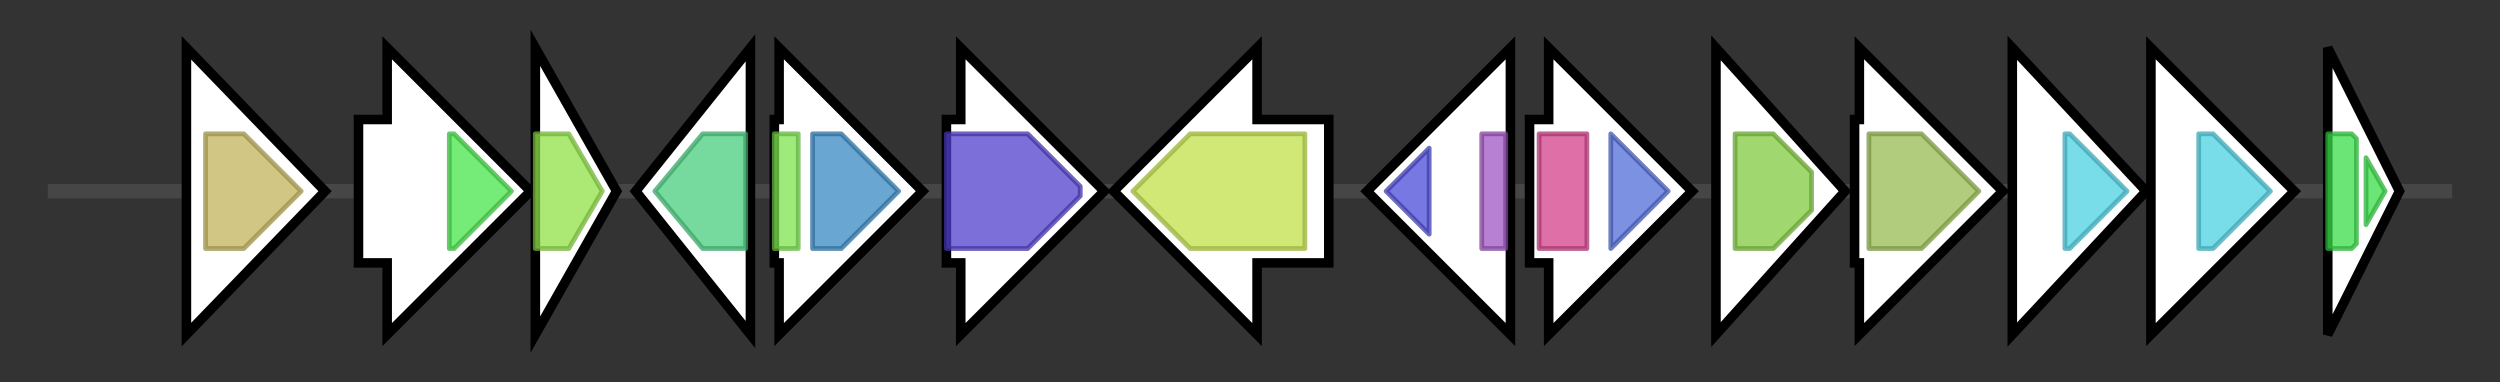 <svg version="1.1" baseProfile="full" xmlns="http://www.w3.org/2000/svg" width="523.033" height="80">
	<rect width="100%" height="100%" fill="#333333" stroke="none"/>
	<g>
		<line x1="10" y1="40.0" x2="513.033" y2="40.0" style="stroke:rgb(70,70,70); stroke-width:3 "/>
		<g>
			<title> (sch_07280)
histidine kinase</title>
			<polygon class=" (sch_07280)
histidine kinase" points="39,10 68,40 39,70" fill="rgb(255,255,255)" fill-opacity="1.0" stroke="rgb(0,0,0)" stroke-width="2"  />
			<g>
				<title>MPAB_Lcp_cat (PF09995)
"ER-bound oxygenase mpaB/B'/Rubber oxygenase, catalytic domain"</title>
				<polygon class="PF09995" points="43,28 51,28 63,40 51,52 43,52" stroke-linejoin="round" width="22" height="24" fill="rgb(194,179,92)" stroke="rgb(155,143,73)" stroke-width="1" opacity="0.75" />
			</g>
		</g>
		<g>
			<title> (sch_07285)
hypothetical protein</title>
			<polygon class=" (sch_07285)
hypothetical protein" points="75,25 81,25 81,10 111,40 81,70 81,55 75,55" fill="rgb(255,255,255)" fill-opacity="1.0" stroke="rgb(0,0,0)" stroke-width="2"  />
			<g>
				<title>SUFU (PF05076)
"Suppressor of fused protein (SUFU)"</title>
				<polygon class="PF05076" points="94,28 95,28 107,40 95,52 94,52" stroke-linejoin="round" width="16" height="24" fill="rgb(71,228,75)" stroke="rgb(56,182,59)" stroke-width="1" opacity="0.75" />
			</g>
		</g>
		<g>
			<title> (sch_07290)
isochorismatase</title>
			<polygon class=" (sch_07290)
isochorismatase" points="112,10 129,40 112,70" fill="rgb(255,255,255)" fill-opacity="1.0" stroke="rgb(0,0,0)" stroke-width="2"  />
			<g>
				<title>Isochorismatase (PF00857)
"Isochorismatase family"</title>
				<polygon class="PF00857" points="112,28 119,28 126,40 119,52 112,52" stroke-linejoin="round" width="16" height="24" fill="rgb(144,224,70)" stroke="rgb(115,179,56)" stroke-width="1" opacity="0.75" />
			</g>
		</g>
		<g>
			<title> (sch_07295)
3-oxoacyl-ACP reductase</title>
			<polygon class=" (sch_07295)
3-oxoacyl-ACP reductase" points="133,40 157,10 157,70" fill="rgb(255,255,255)" fill-opacity="1.0" stroke="rgb(0,0,0)" stroke-width="2"  />
			<g>
				<title>adh_short_C2 (PF13561)
"Enoyl-(Acyl carrier protein) reductase"</title>
				<polygon class="PF13561" points="137,40 147,28 156,28 156,52 147,52" stroke-linejoin="round" width="23" height="24" fill="rgb(73,205,127)" stroke="rgb(58,164,101)" stroke-width="1" opacity="0.75" />
			</g>
		</g>
		<g>
			<title> (sch_07300)
LysR family transcriptional regulator</title>
			<polygon class=" (sch_07300)
LysR family transcriptional regulator" points="162,25 163,25 163,10 193,40 163,70 163,55 162,55" fill="rgb(255,255,255)" fill-opacity="1.0" stroke="rgb(0,0,0)" stroke-width="2"  />
			<g>
				<title>HTH_1 (PF00126)
"Bacterial regulatory helix-turn-helix protein, lysR family"</title>
				<rect class="PF00126" x="162" y="28" stroke-linejoin="round" width="5" height="24" fill="rgb(125,227,79)" stroke="rgb(99,181,63)" stroke-width="1" opacity="0.75" />
			</g>
			<g>
				<title>LysR_substrate (PF03466)
"LysR substrate binding domain"</title>
				<polygon class="PF03466" points="170,28 176,28 188,40 176,52 170,52" stroke-linejoin="round" width="20" height="24" fill="rgb(55,136,195)" stroke="rgb(44,108,156)" stroke-width="1" opacity="0.75" />
			</g>
		</g>
		<g>
			<title> (sch_07305)
tryptophanyl-tRNA synthetase</title>
			<polygon class=" (sch_07305)
tryptophanyl-tRNA synthetase" points="198,25 201,25 201,10 231,40 201,70 201,55 198,55" fill="rgb(255,255,255)" fill-opacity="1.0" stroke="rgb(0,0,0)" stroke-width="2"  />
			<g>
				<title>tRNA-synt_1b (PF00579)
"tRNA synthetases class I (W and Y)"</title>
				<polygon class="PF00579" points="198,28 215,28 226,39 226,41 215,52 198,52" stroke-linejoin="round" width="28" height="24" fill="rgb(82,63,204)" stroke="rgb(65,50,163)" stroke-width="1" opacity="0.75" />
			</g>
		</g>
		<g>
			<title> (sch_07310)
L-galactonate transporter</title>
			<polygon class=" (sch_07310)
L-galactonate transporter" points="278,25 263,25 263,10 233,40 263,70 263,55 278,55" fill="rgb(255,255,255)" fill-opacity="1.0" stroke="rgb(0,0,0)" stroke-width="2"  />
			<g>
				<title>MFS_1 (PF07690)
"Major Facilitator Superfamily"</title>
				<polygon class="PF07690" points="237,40 249,28 273,28 273,52 249,52 237,40" stroke-linejoin="round" width="36" height="24" fill="rgb(193,224,74)" stroke="rgb(154,179,59)" stroke-width="1" opacity="0.75" />
			</g>
		</g>
		<g>
			<title> (sch_07315)
GntR family transcriptional regulator</title>
			<polygon class=" (sch_07315)
GntR family transcriptional regulator" points="316,25 316,25 316,10 286,40 316,70 316,55 316,55" fill="rgb(255,255,255)" fill-opacity="1.0" stroke="rgb(0,0,0)" stroke-width="2"  />
			<g>
				<title>FCD (PF07729)
"FCD domain"</title>
				<polygon class="PF07729" points="290,40 299,31 299,49" stroke-linejoin="round" width="12" height="24" fill="rgb(74,75,215)" stroke="rgb(59,60,172)" stroke-width="1" opacity="0.75" />
			</g>
			<g>
				<title>GntR (PF00392)
"Bacterial regulatory proteins, gntR family"</title>
				<rect class="PF00392" x="310" y="28" stroke-linejoin="round" width="5" height="24" fill="rgb(160,85,194)" stroke="rgb(127,68,155)" stroke-width="1" opacity="0.75" />
			</g>
		</g>
		<g>
			<title> (sch_07320)
galactonate oxidoreductase</title>
			<polygon class=" (sch_07320)
galactonate oxidoreductase" points="320,25 324,25 324,10 354,40 324,70 324,55 320,55" fill="rgb(255,255,255)" fill-opacity="1.0" stroke="rgb(0,0,0)" stroke-width="2"  />
			<g>
				<title>ADH_N (PF08240)
"Alcohol dehydrogenase GroES-like domain"</title>
				<rect class="PF08240" x="322" y="28" stroke-linejoin="round" width="10" height="24" fill="rgb(211,65,138)" stroke="rgb(168,51,110)" stroke-width="1" opacity="0.75" />
			</g>
			<g>
				<title>ADH_zinc_N (PF00107)
"Zinc-binding dehydrogenase"</title>
				<polygon class="PF00107" points="337,28 337,28 349,40 349,40 337,52 337,52" stroke-linejoin="round" width="12" height="24" fill="rgb(81,108,215)" stroke="rgb(64,86,172)" stroke-width="1" opacity="0.75" />
			</g>
		</g>
		<g>
			<title> (sch_07325)
phosphonate ABC transporter ATP-binding protein</title>
			<polygon class=" (sch_07325)
phosphonate ABC transporter ATP-binding protein" points="359,10 386,40 359,70" fill="rgb(255,255,255)" fill-opacity="1.0" stroke="rgb(0,0,0)" stroke-width="2"  />
			<g>
				<title>ABC_tran (PF00005)
"ABC transporter"</title>
				<polygon class="PF00005" points="363,28 371,28 379,36 379,44 371,52 363,52" stroke-linejoin="round" width="16" height="24" fill="rgb(129,201,63)" stroke="rgb(103,160,50)" stroke-width="1" opacity="0.75" />
			</g>
		</g>
		<g>
			<title> (sch_07330)
phosphonate ABC transporter substrate-binding protein</title>
			<polygon class=" (sch_07330)
phosphonate ABC transporter substrate-binding protein" points="388,25 389,25 389,10 419,40 389,70 389,55 388,55" fill="rgb(255,255,255)" fill-opacity="1.0" stroke="rgb(0,0,0)" stroke-width="2"  />
			<g>
				<title>Phosphonate-bd (PF12974)
"ABC transporter, phosphonate, periplasmic substrate-binding protein"</title>
				<polygon class="PF12974" points="391,28 402,28 414,40 402,52 391,52" stroke-linejoin="round" width="26" height="24" fill="rgb(150,187,81)" stroke="rgb(120,149,64)" stroke-width="1" opacity="0.75" />
			</g>
		</g>
		<g>
			<title> (sch_07335)
phosphonate ABC transporter permease</title>
			<polygon class=" (sch_07335)
phosphonate ABC transporter permease" points="421,10 449,40 421,70" fill="rgb(255,255,255)" fill-opacity="1.0" stroke="rgb(0,0,0)" stroke-width="2"  />
			<g>
				<title>BPD_transp_1 (PF00528)
"Binding-protein-dependent transport system inner membrane component"</title>
				<polygon class="PF00528" points="432,28 433,28 445,40 433,52 432,52" stroke-linejoin="round" width="17" height="24" fill="rgb(77,208,225)" stroke="rgb(61,166,180)" stroke-width="1" opacity="0.75" />
			</g>
		</g>
		<g>
			<title> (sch_07340)
phosphonate ABC transporter permease</title>
			<polygon class=" (sch_07340)
phosphonate ABC transporter permease" points="450,25 450,25 450,10 480,40 450,70 450,55 450,55" fill="rgb(255,255,255)" fill-opacity="1.0" stroke="rgb(0,0,0)" stroke-width="2"  />
			<g>
				<title>BPD_transp_1 (PF00528)
"Binding-protein-dependent transport system inner membrane component"</title>
				<polygon class="PF00528" points="460,28 463,28 475,40 463,52 460,52" stroke-linejoin="round" width="17" height="24" fill="rgb(77,208,225)" stroke="rgb(61,166,180)" stroke-width="1" opacity="0.75" />
			</g>
		</g>
		<g>
			<title> (sch_07345)
hypothetical protein</title>
			<polygon class=" (sch_07345)
hypothetical protein" points="487,10 502,40 487,70" fill="rgb(255,255,255)" fill-opacity="1.0" stroke="rgb(0,0,0)" stroke-width="2"  />
			<g>
				<title>DUF1456 (PF07308)
"Protein of unknown function (DUF1456)"</title>
				<polygon class="PF07308" points="487,28 492,28 493,29 493,51 492,52 487,52" stroke-linejoin="round" width="6" height="24" fill="rgb(57,220,72)" stroke="rgb(45,176,57)" stroke-width="1" opacity="0.75" />
			</g>
			<g>
				<title>DUF1456 (PF07308)
"Protein of unknown function (DUF1456)"</title>
				<polygon class="PF07308" points="495,33 499,40 495,47" stroke-linejoin="round" width="6" height="24" fill="rgb(57,220,72)" stroke="rgb(45,176,57)" stroke-width="1" opacity="0.75" />
			</g>
		</g>
	</g>
</svg>
